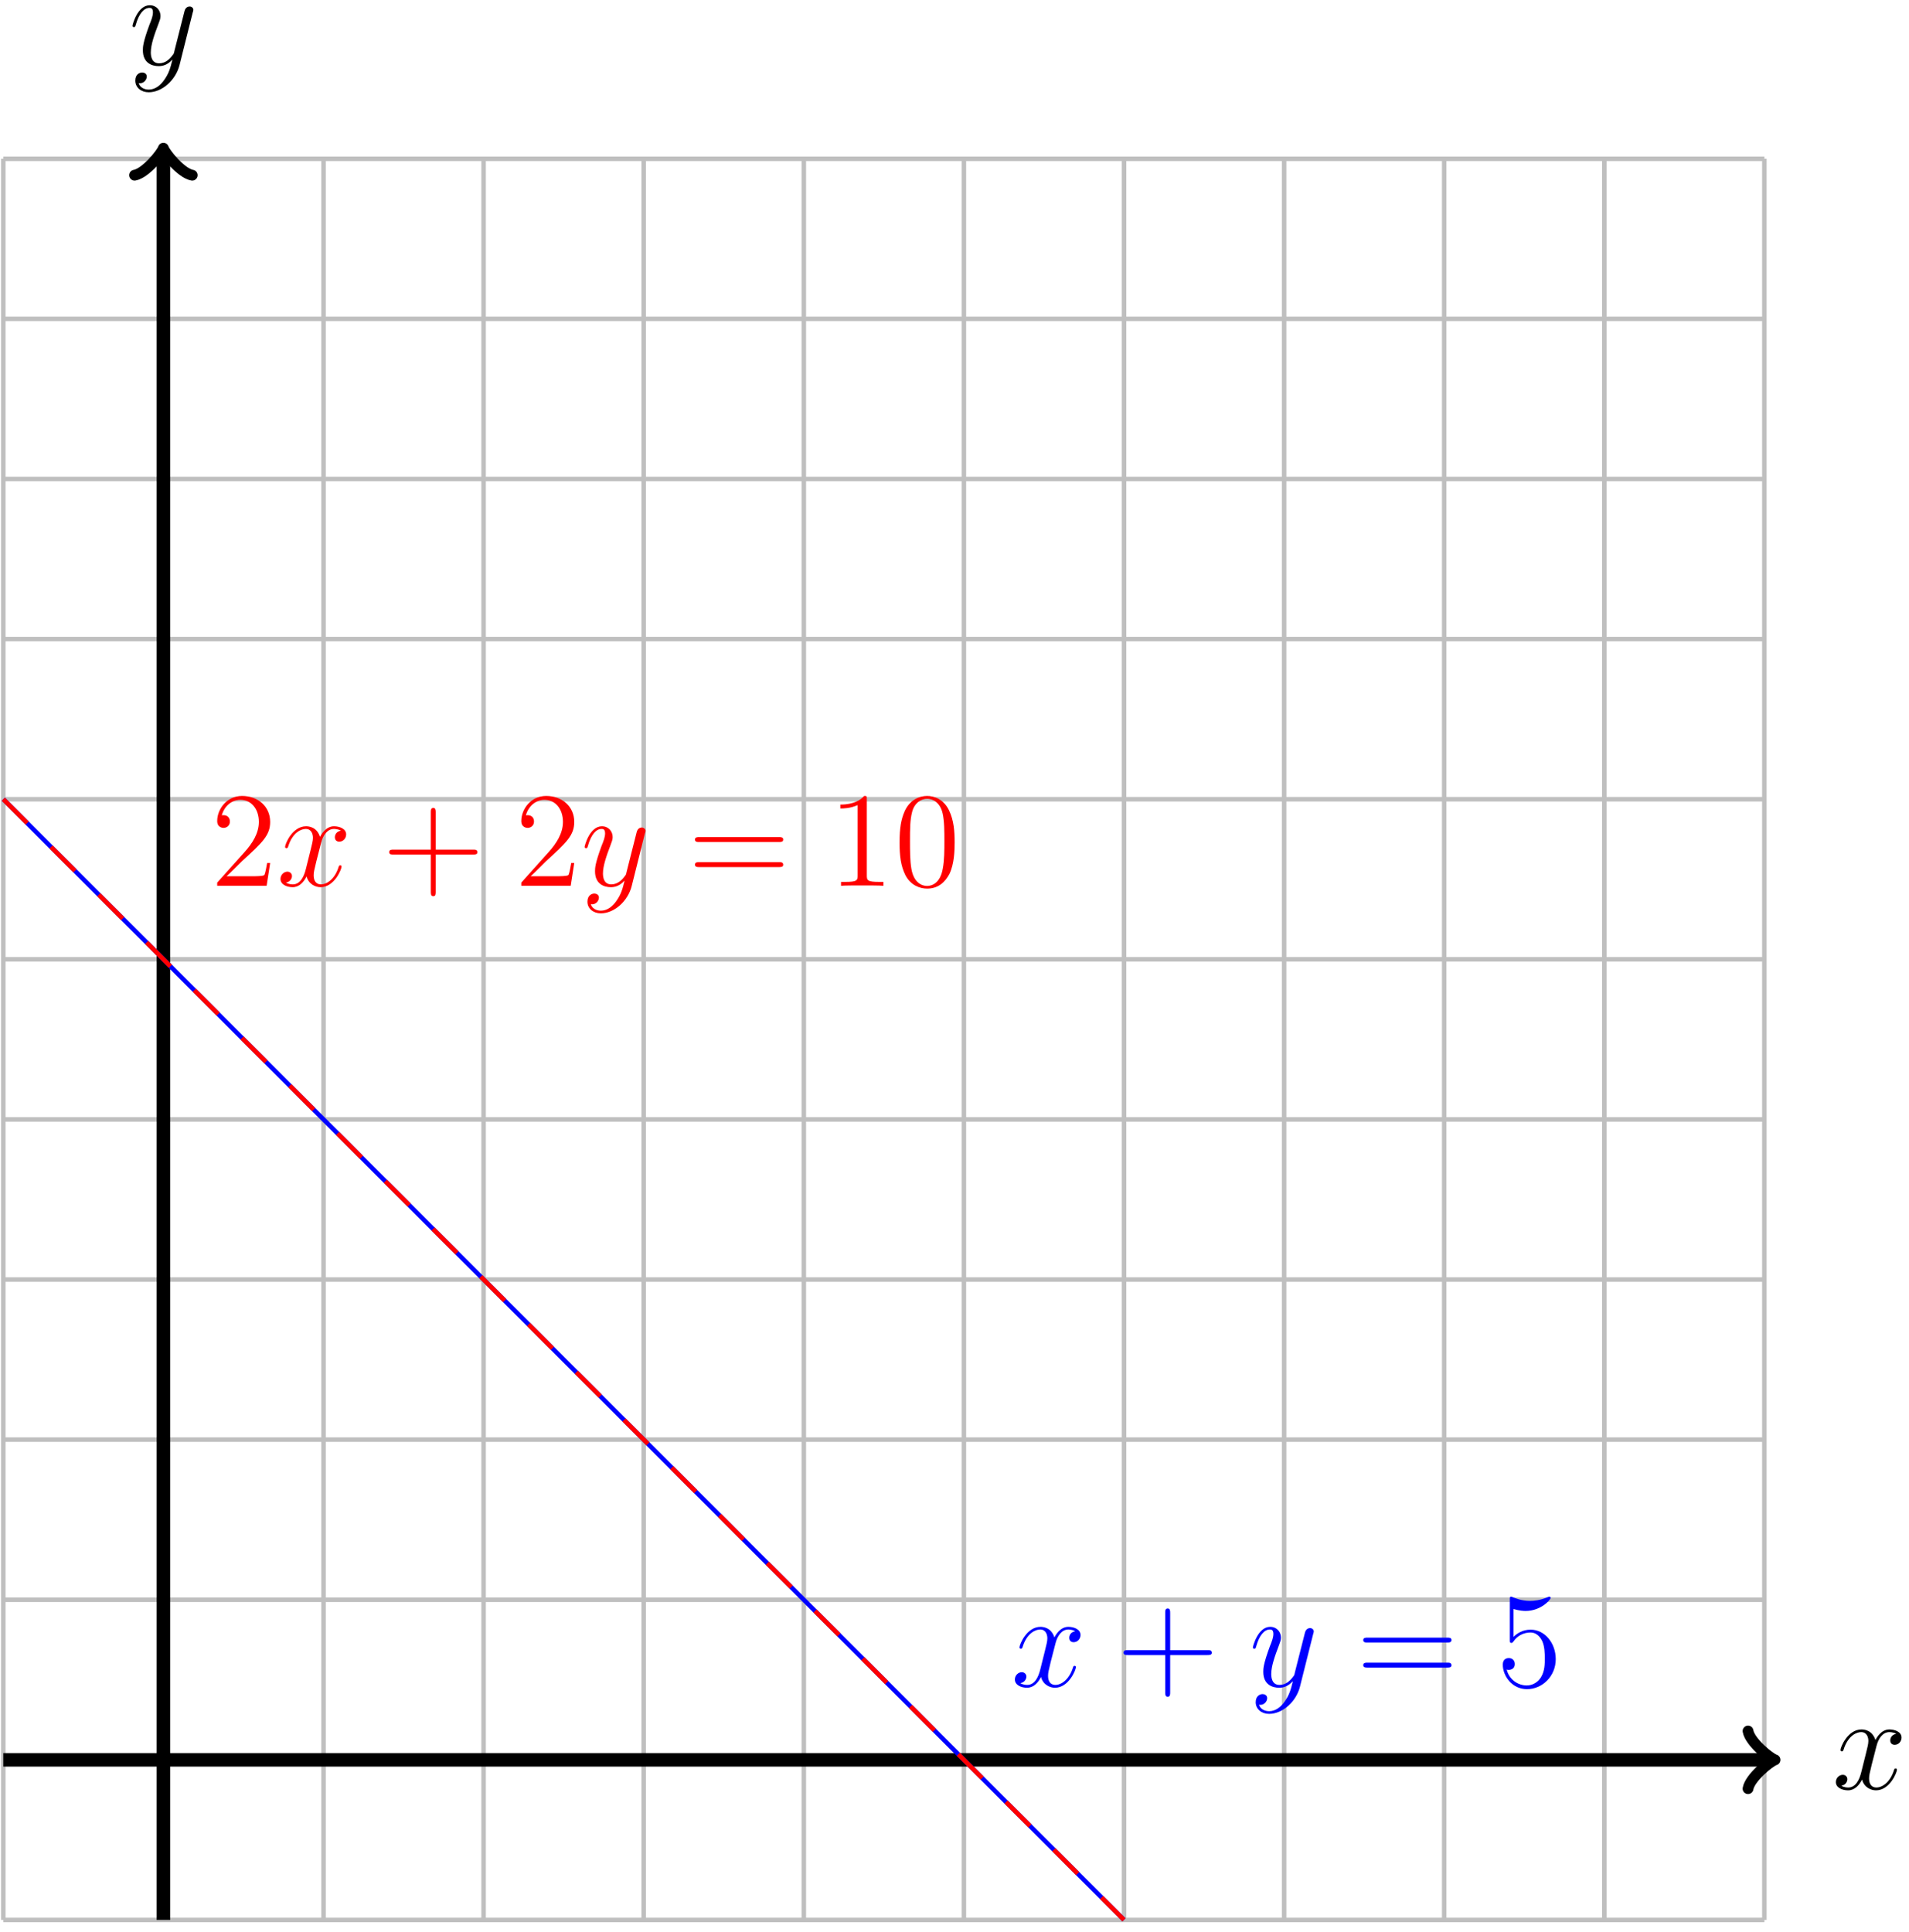 <?xml version="1.0" encoding="UTF-8"?>
<svg xmlns="http://www.w3.org/2000/svg" xmlns:xlink="http://www.w3.org/1999/xlink" width="169pt" height="171pt" viewBox="0 0 169 171" version="1.1">
<defs>
<g>
<symbol overflow="visible" id="glyph0-0">
<path style="stroke:none;" d=""/>
</symbol>
<symbol overflow="visible" id="glyph0-1">
<path style="stroke:none;" d="M 5.672 -4.875 C 5.281 -4.812 5.141 -4.516 5.141 -4.297 C 5.141 -4 5.359 -3.906 5.531 -3.906 C 5.891 -3.906 6.141 -4.219 6.141 -4.547 C 6.141 -5.047 5.562 -5.266 5.062 -5.266 C 4.344 -5.266 3.938 -4.547 3.828 -4.328 C 3.547 -5.219 2.812 -5.266 2.594 -5.266 C 1.375 -5.266 0.734 -3.703 0.734 -3.438 C 0.734 -3.391 0.781 -3.328 0.859 -3.328 C 0.953 -3.328 0.984 -3.406 1 -3.453 C 1.406 -4.781 2.219 -5.031 2.562 -5.031 C 3.094 -5.031 3.203 -4.531 3.203 -4.25 C 3.203 -3.984 3.125 -3.703 2.984 -3.125 L 2.578 -1.5 C 2.406 -0.781 2.062 -0.125 1.422 -0.125 C 1.359 -0.125 1.062 -0.125 0.812 -0.281 C 1.25 -0.359 1.344 -0.719 1.344 -0.859 C 1.344 -1.094 1.156 -1.25 0.938 -1.25 C 0.641 -1.25 0.328 -0.984 0.328 -0.609 C 0.328 -0.109 0.891 0.125 1.406 0.125 C 1.984 0.125 2.391 -0.328 2.641 -0.828 C 2.828 -0.125 3.438 0.125 3.875 0.125 C 5.094 0.125 5.734 -1.453 5.734 -1.703 C 5.734 -1.766 5.688 -1.812 5.625 -1.812 C 5.516 -1.812 5.5 -1.75 5.469 -1.656 C 5.141 -0.609 4.453 -0.125 3.906 -0.125 C 3.484 -0.125 3.266 -0.438 3.266 -0.922 C 3.266 -1.188 3.312 -1.375 3.5 -2.156 L 3.922 -3.797 C 4.094 -4.5 4.5 -5.031 5.062 -5.031 C 5.078 -5.031 5.422 -5.031 5.672 -4.875 Z M 5.672 -4.875 "/>
</symbol>
<symbol overflow="visible" id="glyph0-2">
<path style="stroke:none;" d="M 3.141 1.344 C 2.828 1.797 2.359 2.203 1.766 2.203 C 1.625 2.203 1.047 2.172 0.875 1.625 C 0.906 1.641 0.969 1.641 0.984 1.641 C 1.344 1.641 1.594 1.328 1.594 1.047 C 1.594 0.781 1.359 0.688 1.188 0.688 C 0.984 0.688 0.578 0.828 0.578 1.406 C 0.578 2.016 1.094 2.438 1.766 2.438 C 2.969 2.438 4.172 1.344 4.5 0.016 L 5.672 -4.656 C 5.688 -4.703 5.719 -4.781 5.719 -4.859 C 5.719 -5.031 5.562 -5.156 5.391 -5.156 C 5.281 -5.156 5.031 -5.109 4.938 -4.75 L 4.047 -1.234 C 4 -1.016 4 -0.984 3.891 -0.859 C 3.656 -0.531 3.266 -0.125 2.688 -0.125 C 2.016 -0.125 1.953 -0.781 1.953 -1.094 C 1.953 -1.781 2.281 -2.703 2.609 -3.562 C 2.734 -3.906 2.812 -4.078 2.812 -4.312 C 2.812 -4.812 2.453 -5.266 1.859 -5.266 C 0.766 -5.266 0.328 -3.531 0.328 -3.438 C 0.328 -3.391 0.375 -3.328 0.453 -3.328 C 0.562 -3.328 0.578 -3.375 0.625 -3.547 C 0.906 -4.547 1.359 -5.031 1.828 -5.031 C 1.938 -5.031 2.141 -5.031 2.141 -4.641 C 2.141 -4.328 2.016 -3.984 1.828 -3.531 C 1.25 -1.953 1.25 -1.562 1.25 -1.281 C 1.25 -0.141 2.062 0.125 2.656 0.125 C 3 0.125 3.438 0.016 3.844 -0.438 L 3.859 -0.422 C 3.688 0.281 3.562 0.75 3.141 1.344 Z M 3.141 1.344 "/>
</symbol>
<symbol overflow="visible" id="glyph1-0">
<path style="stroke:none;" d=""/>
</symbol>
<symbol overflow="visible" id="glyph1-1">
<path style="stroke:none;" d="M 4.766 -2.766 L 8.062 -2.766 C 8.234 -2.766 8.453 -2.766 8.453 -2.969 C 8.453 -3.203 8.25 -3.203 8.062 -3.203 L 4.766 -3.203 L 4.766 -6.5 C 4.766 -6.672 4.766 -6.891 4.547 -6.891 C 4.328 -6.891 4.328 -6.688 4.328 -6.5 L 4.328 -3.203 L 1.031 -3.203 C 0.859 -3.203 0.641 -3.203 0.641 -2.984 C 0.641 -2.766 0.844 -2.766 1.031 -2.766 L 4.328 -2.766 L 4.328 0.531 C 4.328 0.703 4.328 0.922 4.547 0.922 C 4.766 0.922 4.766 0.719 4.766 0.531 Z M 4.766 -2.766 "/>
</symbol>
<symbol overflow="visible" id="glyph1-2">
<path style="stroke:none;" d="M 8.062 -3.875 C 8.234 -3.875 8.453 -3.875 8.453 -4.094 C 8.453 -4.312 8.25 -4.312 8.062 -4.312 L 1.031 -4.312 C 0.859 -4.312 0.641 -4.312 0.641 -4.094 C 0.641 -3.875 0.844 -3.875 1.031 -3.875 Z M 8.062 -1.656 C 8.234 -1.656 8.453 -1.656 8.453 -1.859 C 8.453 -2.094 8.25 -2.094 8.062 -2.094 L 1.031 -2.094 C 0.859 -2.094 0.641 -2.094 0.641 -1.875 C 0.641 -1.656 0.844 -1.656 1.031 -1.656 Z M 8.062 -1.656 "/>
</symbol>
<symbol overflow="visible" id="glyph1-3">
<path style="stroke:none;" d="M 1.531 -6.844 C 2.047 -6.688 2.469 -6.672 2.594 -6.672 C 3.938 -6.672 4.812 -7.656 4.812 -7.828 C 4.812 -7.875 4.781 -7.938 4.703 -7.938 C 4.688 -7.938 4.656 -7.938 4.547 -7.891 C 3.891 -7.609 3.312 -7.562 3 -7.562 C 2.219 -7.562 1.656 -7.812 1.422 -7.906 C 1.344 -7.938 1.312 -7.938 1.297 -7.938 C 1.203 -7.938 1.203 -7.859 1.203 -7.672 L 1.203 -4.125 C 1.203 -3.906 1.203 -3.844 1.344 -3.844 C 1.406 -3.844 1.422 -3.844 1.547 -4 C 1.875 -4.484 2.438 -4.766 3.031 -4.766 C 3.672 -4.766 3.984 -4.188 4.078 -3.984 C 4.281 -3.516 4.297 -2.922 4.297 -2.469 C 4.297 -2.016 4.297 -1.344 3.953 -0.797 C 3.688 -0.375 3.234 -0.078 2.703 -0.078 C 1.906 -0.078 1.141 -0.609 0.922 -1.484 C 0.984 -1.453 1.047 -1.453 1.109 -1.453 C 1.312 -1.453 1.641 -1.562 1.641 -1.969 C 1.641 -2.312 1.406 -2.5 1.109 -2.5 C 0.891 -2.5 0.578 -2.391 0.578 -1.922 C 0.578 -0.906 1.406 0.25 2.719 0.25 C 4.078 0.25 5.266 -0.891 5.266 -2.406 C 5.266 -3.828 4.297 -5.016 3.047 -5.016 C 2.359 -5.016 1.844 -4.703 1.531 -4.375 Z M 1.531 -6.844 "/>
</symbol>
<symbol overflow="visible" id="glyph1-4">
<path style="stroke:none;" d="M 5.266 -2.016 L 5 -2.016 C 4.953 -1.812 4.859 -1.141 4.75 -0.953 C 4.656 -0.844 3.984 -0.844 3.625 -0.844 L 1.406 -0.844 C 1.734 -1.125 2.469 -1.891 2.766 -2.172 C 4.594 -3.844 5.266 -4.469 5.266 -5.656 C 5.266 -7.031 4.172 -7.953 2.781 -7.953 C 1.406 -7.953 0.578 -6.766 0.578 -5.734 C 0.578 -5.125 1.109 -5.125 1.141 -5.125 C 1.406 -5.125 1.703 -5.312 1.703 -5.688 C 1.703 -6.031 1.484 -6.25 1.141 -6.25 C 1.047 -6.25 1.016 -6.25 0.984 -6.234 C 1.203 -7.047 1.859 -7.609 2.625 -7.609 C 3.641 -7.609 4.266 -6.75 4.266 -5.656 C 4.266 -4.641 3.688 -3.75 3 -2.984 L 0.578 -0.281 L 0.578 0 L 4.953 0 Z M 5.266 -2.016 "/>
</symbol>
<symbol overflow="visible" id="glyph1-5">
<path style="stroke:none;" d="M 3.438 -7.656 C 3.438 -7.938 3.438 -7.953 3.203 -7.953 C 2.922 -7.625 2.312 -7.188 1.094 -7.188 L 1.094 -6.844 C 1.359 -6.844 1.953 -6.844 2.625 -7.141 L 2.625 -0.922 C 2.625 -0.484 2.578 -0.344 1.531 -0.344 L 1.156 -0.344 L 1.156 0 C 1.484 -0.031 2.641 -0.031 3.031 -0.031 C 3.438 -0.031 4.578 -0.031 4.906 0 L 4.906 -0.344 L 4.531 -0.344 C 3.484 -0.344 3.438 -0.484 3.438 -0.922 Z M 3.438 -7.656 "/>
</symbol>
<symbol overflow="visible" id="glyph1-6">
<path style="stroke:none;" d="M 5.359 -3.828 C 5.359 -4.812 5.297 -5.781 4.859 -6.688 C 4.375 -7.688 3.516 -7.953 2.922 -7.953 C 2.234 -7.953 1.391 -7.609 0.938 -6.609 C 0.609 -5.859 0.484 -5.109 0.484 -3.828 C 0.484 -2.672 0.578 -1.797 1 -0.938 C 1.469 -0.031 2.297 0.25 2.922 0.25 C 3.953 0.25 4.547 -0.375 4.906 -1.062 C 5.328 -1.953 5.359 -3.125 5.359 -3.828 Z M 2.922 0.016 C 2.531 0.016 1.75 -0.203 1.531 -1.5 C 1.406 -2.219 1.406 -3.125 1.406 -3.969 C 1.406 -4.953 1.406 -5.828 1.594 -6.531 C 1.797 -7.344 2.406 -7.703 2.922 -7.703 C 3.375 -7.703 4.062 -7.438 4.297 -6.406 C 4.453 -5.719 4.453 -4.781 4.453 -3.969 C 4.453 -3.172 4.453 -2.266 4.312 -1.531 C 4.094 -0.219 3.328 0.016 2.922 0.016 Z M 2.922 0.016 "/>
</symbol>
</g>
</defs>
<g id="surface1">
<path style="fill:none;stroke-width:0.399;stroke-linecap:butt;stroke-linejoin:miter;stroke:rgb(75%,75%,75%);stroke-opacity:1;stroke-miterlimit:10;" d="M -14.173 -14.172 L 141.733 -14.172 M -14.173 -0 L 141.733 -0 M -14.173 14.172 L 141.733 14.172 M -14.173 28.348 L 141.733 28.348 M -14.173 42.519 L 141.733 42.519 M -14.173 56.695 L 141.733 56.695 M -14.173 70.867 L 141.733 70.867 M -14.173 85.039 L 141.733 85.039 M -14.173 99.215 L 141.733 99.215 M -14.173 113.387 L 141.733 113.387 M -14.173 127.562 L 141.733 127.562 M -14.173 141.73 L 141.733 141.73 M -14.173 -14.172 L -14.173 141.734 M -0.001 -14.172 L -0.001 141.734 M 14.175 -14.172 L 14.175 141.734 M 28.346 -14.172 L 28.346 141.734 M 42.518 -14.172 L 42.518 141.734 M 56.694 -14.172 L 56.694 141.734 M 70.866 -14.172 L 70.866 141.734 M 85.042 -14.172 L 85.042 141.734 M 99.214 -14.172 L 99.214 141.734 M 113.386 -14.172 L 113.386 141.734 M 127.561 -14.172 L 127.561 141.734 M 141.729 -14.172 L 141.729 141.734 " transform="matrix(1,0,0,-1,14.466,155.789)"/>
<path style="fill:none;stroke-width:1.196;stroke-linecap:butt;stroke-linejoin:miter;stroke:rgb(0%,0%,0%);stroke-opacity:1;stroke-miterlimit:10;" d="M -14.173 -0 L 142.194 -0 " transform="matrix(1,0,0,-1,14.466,155.789)"/>
<path style="fill:none;stroke-width:0.956;stroke-linecap:round;stroke-linejoin:round;stroke:rgb(0%,0%,0%);stroke-opacity:1;stroke-miterlimit:10;" d="M -1.911 2.551 C -1.755 1.594 -0.001 0.16 0.48 -0 C -0.001 -0.16 -1.755 -1.594 -1.911 -2.551 " transform="matrix(1,0,0,-1,156.661,155.789)"/>
<g style="fill:rgb(0%,0%,0%);fill-opacity:1;">
  <use xlink:href="#glyph0-1" x="162.2" y="158.363"/>
</g>
<path style="fill:none;stroke-width:1.196;stroke-linecap:butt;stroke-linejoin:miter;stroke:rgb(0%,0%,0%);stroke-opacity:1;stroke-miterlimit:10;" d="M -0.001 -14.172 L -0.001 142.195 " transform="matrix(1,0,0,-1,14.466,155.789)"/>
<path style="fill:none;stroke-width:0.956;stroke-linecap:round;stroke-linejoin:round;stroke:rgb(0%,0%,0%);stroke-opacity:1;stroke-miterlimit:10;" d="M -1.914 2.552 C -1.754 1.595 0 0.161 0.477 0.001 C 0 -0.159 -1.754 -1.593 -1.914 -2.55 " transform="matrix(0,-1,-1,0,14.466,13.594)"/>
<g style="fill:rgb(0%,0%,0%);fill-opacity:1;">
  <use xlink:href="#glyph0-2" x="11.398" y="5.73"/>
</g>
<path style="fill:none;stroke-width:0.399;stroke-linecap:butt;stroke-linejoin:miter;stroke:rgb(0%,0%,100%);stroke-opacity:1;stroke-miterlimit:10;" d="M -14.173 85.039 C -14.173 85.039 -11.189 82.055 -10.04 80.906 C -8.892 79.758 -7.052 77.922 -5.907 76.773 C -4.759 75.625 -2.919 73.785 -1.771 72.641 C -0.626 71.492 1.214 69.652 2.362 68.504 C 3.511 67.359 5.346 65.519 6.495 64.371 C 7.643 63.223 9.483 61.387 10.628 60.238 C 11.776 59.09 13.616 57.25 14.764 56.105 C 15.909 54.957 17.749 53.117 18.897 51.969 C 20.046 50.824 21.882 48.984 23.03 47.836 C 24.179 46.691 26.018 44.852 27.163 43.703 C 28.311 42.555 30.151 40.715 31.3 39.57 C 32.444 38.422 34.284 36.582 35.432 35.434 C 36.577 34.289 38.417 32.449 39.565 31.301 C 40.714 30.156 42.554 28.316 43.698 27.168 C 44.846 26.019 46.686 24.18 47.835 23.035 C 48.979 21.887 50.819 20.047 51.968 18.898 C 53.112 17.754 54.952 15.914 56.1 14.766 C 57.249 13.621 59.089 11.781 60.233 10.633 C 61.382 9.484 63.221 7.644 64.37 6.5 C 65.514 5.351 67.354 3.512 68.503 2.363 C 69.647 1.219 71.487 -0.621 72.636 -1.77 C 73.784 -2.914 75.624 -4.754 76.768 -5.902 C 77.917 -7.051 79.757 -8.891 80.905 -10.035 C 82.05 -11.184 85.038 -14.168 85.038 -14.168 " transform="matrix(1,0,0,-1,14.466,155.789)"/>
<path style="fill:none;stroke-width:0.399;stroke-linecap:butt;stroke-linejoin:miter;stroke:rgb(100%,0%,0%);stroke-opacity:1;stroke-dasharray:2.989,2.989;stroke-miterlimit:10;" d="M -14.173 85.039 C -14.173 85.039 -11.189 82.055 -10.04 80.906 C -8.892 79.758 -7.052 77.922 -5.907 76.773 C -4.759 75.625 -2.919 73.785 -1.771 72.641 C -0.626 71.492 1.214 69.652 2.362 68.504 C 3.511 67.359 5.346 65.519 6.495 64.371 C 7.643 63.223 9.483 61.387 10.628 60.238 C 11.776 59.09 13.616 57.25 14.764 56.105 C 15.909 54.957 17.749 53.117 18.897 51.969 C 20.046 50.824 21.882 48.984 23.03 47.836 C 24.179 46.691 26.018 44.852 27.163 43.703 C 28.311 42.555 30.151 40.715 31.3 39.57 C 32.444 38.422 34.284 36.582 35.432 35.434 C 36.577 34.289 38.417 32.449 39.565 31.301 C 40.714 30.156 42.554 28.316 43.698 27.168 C 44.846 26.019 46.686 24.18 47.835 23.035 C 48.979 21.887 50.819 20.047 51.968 18.898 C 53.112 17.754 54.952 15.914 56.1 14.766 C 57.249 13.621 59.089 11.781 60.233 10.633 C 61.382 9.484 63.221 7.644 64.37 6.5 C 65.514 5.351 67.354 3.512 68.503 2.363 C 69.647 1.219 71.487 -0.621 72.636 -1.77 C 73.784 -2.914 75.624 -4.754 76.768 -5.902 C 77.917 -7.051 79.757 -8.891 80.905 -10.035 C 82.05 -11.184 85.038 -14.168 85.038 -14.168 " transform="matrix(1,0,0,-1,14.466,155.789)"/>
<path style="fill:none;stroke-width:0.399;stroke-linecap:butt;stroke-linejoin:miter;stroke:rgb(0%,0%,100%);stroke-opacity:1;stroke-miterlimit:10;" d="M 70.866 -0 L 70.866 -0 " transform="matrix(1,0,0,-1,14.466,155.789)"/>
<g style="fill:rgb(0%,0%,100%);fill-opacity:1;">
  <use xlink:href="#glyph0-1" x="89.517" y="149.28"/>
</g>
<g style="fill:rgb(0%,0%,100%);fill-opacity:1;">
  <use xlink:href="#glyph1-1" x="98.826" y="149.28"/>
</g>
<g style="fill:rgb(0%,0%,100%);fill-opacity:1;">
  <use xlink:href="#glyph0-2" x="110.587" y="149.28"/>
</g>
<g style="fill:rgb(0%,0%,100%);fill-opacity:1;">
  <use xlink:href="#glyph1-2" x="120.044" y="149.28"/>
</g>
<g style="fill:rgb(0%,0%,100%);fill-opacity:1;">
  <use xlink:href="#glyph1-3" x="132.461" y="149.28"/>
</g>
<path style="fill:none;stroke-width:0.399;stroke-linecap:butt;stroke-linejoin:miter;stroke:rgb(100%,0%,0%);stroke-opacity:1;stroke-miterlimit:10;" d="M -0.001 70.867 L -0.001 70.867 " transform="matrix(1,0,0,-1,14.466,155.789)"/>
<g style="fill:rgb(100%,0%,0%);fill-opacity:1;">
  <use xlink:href="#glyph1-4" x="18.65" y="78.413"/>
</g>
<g style="fill:rgb(100%,0%,0%);fill-opacity:1;">
  <use xlink:href="#glyph0-1" x="24.503" y="78.413"/>
</g>
<g style="fill:rgb(100%,0%,0%);fill-opacity:1;">
  <use xlink:href="#glyph1-1" x="33.812" y="78.413"/>
</g>
<g style="fill:rgb(100%,0%,0%);fill-opacity:1;">
  <use xlink:href="#glyph1-4" x="45.571" y="78.413"/>
</g>
<g style="fill:rgb(100%,0%,0%);fill-opacity:1;">
  <use xlink:href="#glyph0-2" x="51.426" y="78.413"/>
</g>
<g style="fill:rgb(100%,0%,0%);fill-opacity:1;">
  <use xlink:href="#glyph1-2" x="60.883" y="78.413"/>
</g>
<g style="fill:rgb(100%,0%,0%);fill-opacity:1;">
  <use xlink:href="#glyph1-5" x="73.3" y="78.413"/>
  <use xlink:href="#glyph1-6" x="79.153" y="78.413"/>
</g>
</g>
</svg>

